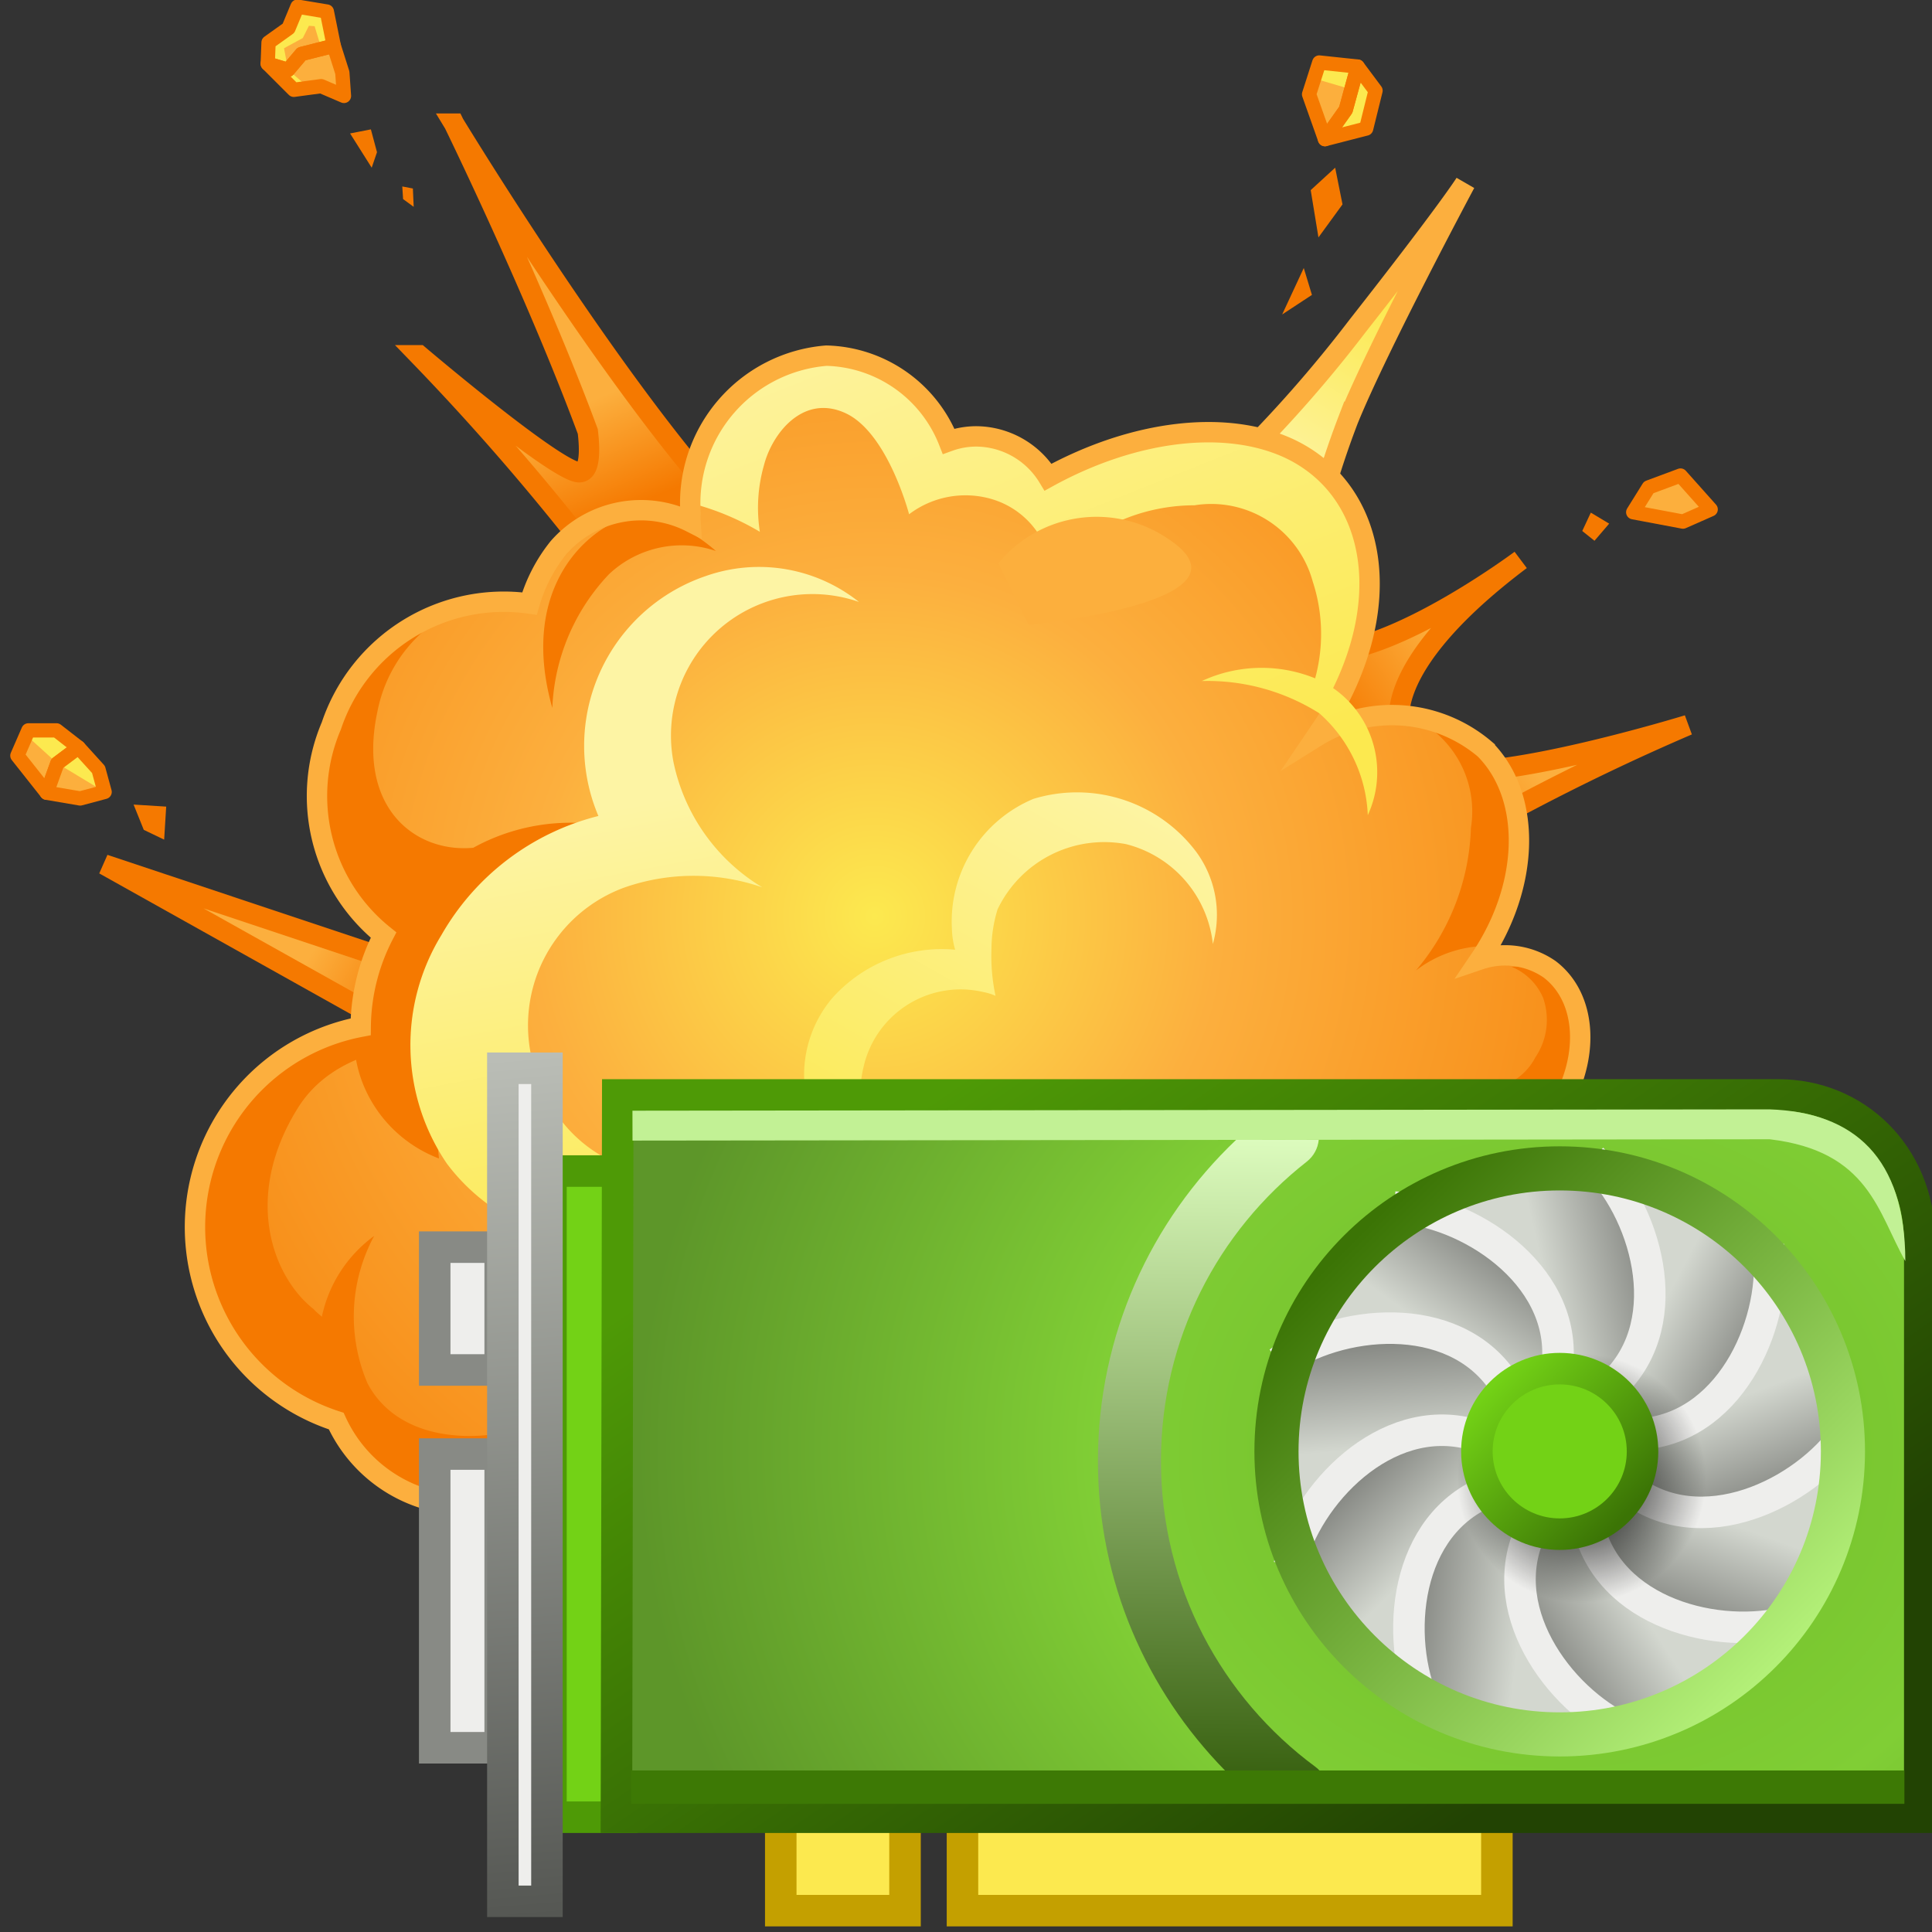<?xml version="1.0" encoding="UTF-8" standalone="no"?>
<svg
   xmlns:dc="http://purl.org/dc/elements/1.1/"
   xmlns:cc="http://creativecommons.org/ns#"
   xmlns:rdf="http://www.w3.org/1999/02/22-rdf-syntax-ns#"
   xmlns:svg="http://www.w3.org/2000/svg"
   xmlns="http://www.w3.org/2000/svg"
   xmlns:xlink="http://www.w3.org/1999/xlink"
   xmlns:sodipodi="http://sodipodi.sourceforge.net/DTD/sodipodi-0.dtd"
   xmlns:inkscape="http://www.inkscape.org/namespaces/inkscape"
   viewBox="0 0 48 48"
   version="1.1"
   id="svg52814"
   sodipodi:docname="spyro_gpuburst.svg"
   inkscape:version="1.0.1 (3bc2e813f5, 2020-09-07)">
  <rect x="0" y="0" width="48" height="48" fill="#333333" stroke="none"/>
  <sodipodi:namedview
     pagecolor="#ffffff"
     bordercolor="#666666"
     borderopacity="1"
     objecttolerance="10"
     gridtolerance="10"
     guidetolerance="10"
     inkscape:pageopacity="0"
     inkscape:pageshadow="2"
     inkscape:window-width="2560"
     inkscape:window-height="1377"
     id="namedview52816"
     showgrid="false"
     inkscape:snap-global="false"
     inkscape:zoom="15.471066"
     inkscape:cx="23.805051"
     inkscape:cy="23.632594"
     inkscape:window-x="-8"
     inkscape:window-y="-8"
     inkscape:window-maximized="1"
     inkscape:current-layer="svg52814" />
  <defs
     id="defs52690">
    <style
       id="style52656">.cls-1{fill:url(#radial-gradient);}.cls-2{fill:url(#linear-gradient);}.cls-13,.cls-14,.cls-3{fill:none;}.cls-13,.cls-3{stroke:#f57900;}.cls-14,.cls-17,.cls-18,.cls-3,.cls-5{stroke-miterlimit:10;stroke-width:0.5px;}.cls-4{fill:#fcaf3d;}.cls-14,.cls-17,.cls-18,.cls-5{stroke:#fcaf3e;}.cls-5{fill:url(#linear-gradient-2);}.cls-6{fill:url(#linear-gradient-3);}.cls-7{fill:#f57900;}.cls-8{fill:url(#linear-gradient-4);}.cls-9{fill:url(#radial-gradient-2);}.cls-10{fill:url(#linear-gradient-5);}.cls-11{fill:url(#linear-gradient-6);}.cls-12,.cls-17{fill:#fce94f;}.cls-13{stroke-linecap:round;stroke-linejoin:round;stroke-width:0.35px;}.cls-15{fill:url(#linear-gradient-7);}.cls-16{fill:url(#linear-gradient-8);}.cls-18{fill:url(#linear-gradient-9);}.cls-19{fill:url(#linear-gradient-10);}</style>
    <radialGradient
       id="radial-gradient"
       cx="31.19"
       cy="-31.04"
       r="19.3"
       gradientTransform="translate(-13.29 52.44) scale(1.2 0.4)"
       gradientUnits="userSpaceOnUse">
      <stop
         offset="0.03"
         stop-color="#2c2c2c"
         stop-opacity="0.5"
         id="stop52658" />
      <stop
         offset="0.68"
         stop-color="#2c2c2c"
         stop-opacity="0.1"
         id="stop52660" />
      <stop
         offset="0.93"
         stop-color="#2c2c2c"
         stop-opacity="0"
         id="stop52662" />
    </radialGradient>
    <linearGradient
       id="linear-gradient"
       x1="16.3"
       y1="11.16"
       x2="17.97"
       y2="15.16"
       gradientUnits="userSpaceOnUse">
      <stop
         offset="0.36"
         stop-color="#fcaf3e"
         id="stop52665" />
      <stop
         offset="1"
         stop-color="#f57900"
         id="stop52667" />
    </linearGradient>
    <linearGradient
       id="linear-gradient-2"
       x1="33.13"
       y1="14.91"
       x2="35.9"
       y2="10.47"
       gradientUnits="userSpaceOnUse">
      <stop
         offset="0"
         stop-color="#fdf4a4"
         id="stop52670" />
      <stop
         offset="1"
         stop-color="#fce94f"
         id="stop52672" />
    </linearGradient>
    <linearGradient
       id="linear-gradient-3"
       x1="39.63"
       y1="19.1"
       x2="35.34"
       y2="22.08"
       xlink:href="#linear-gradient" />
    <linearGradient
       id="linear-gradient-4"
       x1="8.18"
       y1="25.31"
       x2="11.96"
       y2="27.5"
       xlink:href="#linear-gradient" />
    <radialGradient
       id="radial-gradient-2"
       cx="23.16"
       cy="25.54"
       r="23.43"
       gradientUnits="userSpaceOnUse">
      <stop
         offset="0"
         stop-color="#fce94f"
         id="stop52677" />
      <stop
         offset="0.36"
         stop-color="#fcaf3e"
         id="stop52679" />
      <stop
         offset="1"
         stop-color="#f57900"
         id="stop52681" />
    </radialGradient>
    <linearGradient
       id="linear-gradient-5"
       x1="21.19"
       y1="10.28"
       x2="26.78"
       y2="24.34"
       xlink:href="#linear-gradient-2" />
    <linearGradient
       id="linear-gradient-6"
       x1="28.08"
       y1="7.55"
       x2="33.67"
       y2="21.6"
       xlink:href="#linear-gradient-2" />
    <linearGradient
       id="linear-gradient-7"
       x1="29.33"
       y1="22.31"
       x2="23.15"
       y2="33.27"
       xlink:href="#linear-gradient-2" />
    <linearGradient
       id="linear-gradient-8"
       x1="17.14"
       y1="22.82"
       x2="19.33"
       y2="34.38"
       xlink:href="#linear-gradient-2" />
    <linearGradient
       id="linear-gradient-9"
       x1="29.32"
       y1="35.57"
       x2="32.35"
       y2="40.24"
       xlink:href="#linear-gradient-2" />
    <linearGradient
       id="linear-gradient-10"
       x1="28.13"
       y1="7.53"
       x2="33.71"
       y2="21.59"
       xlink:href="#linear-gradient-2" />
    <linearGradient
       inkscape:collect="always"
       xlink:href="#linear-gradient"
       id="linearGradient53381"
       gradientUnits="userSpaceOnUse"
       x1="16.3"
       y1="11.16"
       x2="17.97"
       y2="15.16" />
    <linearGradient
       inkscape:collect="always"
       xlink:href="#linear-gradient-2"
       id="linearGradient53383"
       gradientUnits="userSpaceOnUse"
       x1="33.13"
       y1="14.91"
       x2="35.9"
       y2="10.47" />
    <radialGradient
       inkscape:collect="always"
       xlink:href="#linearGradient52394"
       id="radialGradient52396"
       cx="35.569"
       cy="20.019"
       fx="35.569"
       fy="20.019"
       r="22.275"
       gradientTransform="matrix(-1.313,-0.009,0.008,-1.165,82.718,43.163)"
       gradientUnits="userSpaceOnUse" />
    <linearGradient
       inkscape:collect="always"
       id="linearGradient52394">
      <stop
         style="stop-color:#8ae234;stop-opacity:1"
         offset="0"
         id="stop52390" />
      <stop
         style="stop-color:#7ac730;stop-opacity:1"
         offset="0.324"
         id="stop52398" />
      <stop
         style="stop-color:#80ce35;stop-opacity:1"
         offset="0.503"
         id="stop52620" />
      <stop
         style="stop-color:#5d9629;stop-opacity:1"
         offset="1"
         id="stop52392" />
    </linearGradient>
    <linearGradient
       inkscape:collect="always"
       xlink:href="#linearGradient52418"
       id="linearGradient52420"
       x1="15.418"
       y1="7.835"
       x2="32.426"
       y2="32.577"
       gradientUnits="userSpaceOnUse"
       gradientTransform="matrix(0.95,0,0,0.949,2.399,0.377)" />
    <linearGradient
       inkscape:collect="always"
       id="linearGradient52418">
      <stop
         style="stop-color:#4e9a06;stop-opacity:1"
         offset="0"
         id="stop52414" />
      <stop
         style="stop-color:#224303;stop-opacity:1"
         offset="1"
         id="stop52416" />
    </linearGradient>
    <linearGradient
       inkscape:collect="always"
       xlink:href="#linearGradient52544"
       id="linearGradient52546"
       x1="30.904"
       y1="16.099"
       x2="31.188"
       y2="19.351"
       gradientUnits="userSpaceOnUse" />
    <linearGradient
       inkscape:collect="always"
       id="linearGradient52544">
      <stop
         style="stop-color:#888a85;stop-opacity:1"
         offset="0"
         id="stop52540" />
      <stop
         style="stop-color:#d3d7cf;stop-opacity:1"
         offset="1"
         id="stop52542" />
    </linearGradient>
    <linearGradient
       inkscape:collect="always"
       xlink:href="#linearGradient52544"
       id="linearGradient52554"
       gradientUnits="userSpaceOnUse"
       gradientTransform="rotate(82.198,36.302,19.556)"
       x1="30.904"
       y1="16.099"
       x2="31.188"
       y2="19.351" />
    <linearGradient
       inkscape:collect="always"
       xlink:href="#linearGradient52544"
       id="linearGradient52558"
       gradientUnits="userSpaceOnUse"
       gradientTransform="rotate(122.458,36.302,19.556)"
       x1="30.904"
       y1="16.099"
       x2="31.188"
       y2="19.351" />
    <linearGradient
       inkscape:collect="always"
       xlink:href="#linearGradient52544"
       id="linearGradient52562"
       gradientUnits="userSpaceOnUse"
       gradientTransform="rotate(164.257,36.176,19.426)"
       x1="30.904"
       y1="16.099"
       x2="31.188"
       y2="19.351" />
    <linearGradient
       inkscape:collect="always"
       xlink:href="#linearGradient52544"
       id="linearGradient52566"
       gradientUnits="userSpaceOnUse"
       gradientTransform="rotate(-155.291,36.233,19.389)"
       x1="30.904"
       y1="16.099"
       x2="31.188"
       y2="19.351" />
    <linearGradient
       inkscape:collect="always"
       xlink:href="#linearGradient52544"
       id="linearGradient52570"
       gradientUnits="userSpaceOnUse"
       gradientTransform="rotate(-117.851,36.302,19.556)"
       x1="30.904"
       y1="16.099"
       x2="31.188"
       y2="19.351" />
    <linearGradient
       inkscape:collect="always"
       xlink:href="#linearGradient52544"
       id="linearGradient52574"
       gradientUnits="userSpaceOnUse"
       gradientTransform="rotate(-77.755,36.302,19.556)"
       x1="30.904"
       y1="16.099"
       x2="31.188"
       y2="19.351" />
    <linearGradient
       inkscape:collect="always"
       xlink:href="#linearGradient52544"
       id="linearGradient52578"
       gradientUnits="userSpaceOnUse"
       gradientTransform="rotate(-39.592,36.302,19.556)"
       x1="30.904"
       y1="16.099"
       x2="31.188"
       y2="19.351" />
    <linearGradient
       inkscape:collect="always"
       xlink:href="#linearGradient52534"
       id="linearGradient52536"
       x1="2.279"
       y1="7.072"
       x2="4.489"
       y2="34.219"
       gradientUnits="userSpaceOnUse" />
    <linearGradient
       inkscape:collect="always"
       id="linearGradient52534">
      <stop
         style="stop-color:#babdb6;stop-opacity:1"
         offset="0"
         id="stop52530" />
      <stop
         style="stop-color:#555753;stop-opacity:1"
         offset="1"
         id="stop52532" />
    </linearGradient>
    <linearGradient
       inkscape:collect="always"
       xlink:href="#linearGradient52544"
       id="linearGradient52550"
       gradientUnits="userSpaceOnUse"
       x1="30.904"
       y1="16.099"
       x2="31.188"
       y2="19.351"
       gradientTransform="rotate(40.668,36.236,20.162)" />
    <radialGradient
       inkscape:collect="always"
       xlink:href="#linearGradient52526"
       id="radialGradient52528"
       cx="36.187"
       cy="19.523"
       fx="36.187"
       fy="19.523"
       r="3.071"
       gradientTransform="matrix(1.288,0,0,1.287,-9.73,-4.752)"
       gradientUnits="userSpaceOnUse" />
    <linearGradient
       inkscape:collect="always"
       id="linearGradient52526">
      <stop
         style="stop-color:#000000;stop-opacity:1;"
         offset="0"
         id="stop52522" />
      <stop
         style="stop-color:#000000;stop-opacity:0;"
         offset="1"
         id="stop52524" />
    </linearGradient>
    <linearGradient
       inkscape:collect="always"
       xlink:href="#linearGradient52602"
       id="linearGradient52604"
       x1="33.942"
       y1="17.503"
       x2="38.21"
       y2="21.638"
       gradientUnits="userSpaceOnUse" />
    <linearGradient
       inkscape:collect="always"
       id="linearGradient52602">
      <stop
         style="stop-color:#73d216;stop-opacity:1"
         offset="0"
         id="stop52598" />
      <stop
         style="stop-color:#3b7405;stop-opacity:1"
         offset="1"
         id="stop52600" />
    </linearGradient>
    <linearGradient
       inkscape:collect="always"
       xlink:href="#linearGradient52618"
       id="linearGradient52612"
       x1="43.051"
       y1="26.216"
       x2="29.606"
       y2="12.831"
       gradientUnits="userSpaceOnUse" />
    <linearGradient
       inkscape:collect="always"
       id="linearGradient52618">
      <stop
         style="stop-color:#b3f078;stop-opacity:1"
         offset="0"
         id="stop52614" />
      <stop
         style="stop-color:#3b7405;stop-opacity:1"
         offset="1"
         id="stop52616" />
    </linearGradient>
    <linearGradient
       inkscape:collect="always"
       xlink:href="#linearGradient52499"
       id="linearGradient52501"
       x1="27.616"
       y1="31.413"
       x2="27.859"
       y2="9.36"
       gradientUnits="userSpaceOnUse"
       gradientTransform="matrix(0.938,0,0,0.94,2.178,0.862)" />
    <linearGradient
       inkscape:collect="always"
       id="linearGradient52499">
      <stop
         style="stop-color:#355e0d;stop-opacity:1"
         offset="0"
         id="stop52495" />
      <stop
         style="stop-color:#dcfbbd;stop-opacity:1"
         offset="1"
         id="stop52497" />
    </linearGradient>
  </defs>
  <title
     id="title52692">6-Explosion</title>
  <g
     id="ART"
     transform="matrix(1.013,0,0,1.013,-1.726,-3.107)">
    <path
       class="cls-2"
       d="m 12.84,6.1 c 0,0 2,4.09 3.28,7.55 0.06,0.5 0.05,1 -0.21,1 -0.55,0 -3.93,-2.87 -3.93,-2.87 a 59.4,59.4 0 0 1 5.08,6 v 0.19 l 7,0.75 A 9.15,9.15 0 0 1 20.48,16.47 C 17.64,14 12.84,6.1 12.84,6.1 Z"
       id="path52697"
       style="fill:url(#linearGradient53381)" />
    <path
       class="cls-3"
       d="m 12.84,6.1 c 0,0 2,4.09 3.28,7.55 0.06,0.5 0.05,1 -0.21,1 -0.55,0 -3.93,-2.87 -3.93,-2.87 a 59.4,59.4 0 0 1 5.08,6 v 0.19 l 7,0.75 A 9.15,9.15 0 0 1 20.48,16.47 C 17.64,14 12.84,6.1 12.84,6.1 Z"
       id="path52699" />
    <path
       class="cls-4"
       d="m 24.44,18.73 h -0.4 a 1.22,1.22 0 0 0 0.4,0 z"
       id="path52701" />
    <path
       class="cls-4"
       d="M 30.9,15.49 A 31.81,31.81 0 0 0 35,11.06 c 2.23,-2.84 2.64,-3.5 2.64,-3.5 0,0 -2.14,4 -2.87,5.8 A 22.37,22.37 0 0 0 33.72,17"
       id="path52703" />
    <path
       class="cls-5"
       d="M 30.9,15.49 A 31.81,31.81 0 0 0 35,11.06 c 2.23,-2.84 2.64,-3.5 2.64,-3.5 0,0 -2.14,4 -2.87,5.8 A 22.37,22.37 0 0 0 33.72,17"
       id="path52705"
       style="fill:url(#linearGradient53383)" />
    <path
       class="cls-6"
       d="m 30.45,19.93 a 68.94,68.94 0 0 0 1.82,9.84 c 0,0 -0.59,-2.29 2.77,-4.64 a 55.47,55.47 0 0 1 8.06,-4.28 c 0,0 -4.73,1.45 -6.1,1.07 -1.37,-0.38 -1.81,-2.25 2,-5.12 0,0 -3.79,2.83 -5.4,2.16 a 0.57,0.57 0 0 1 -0.32,-0.37"
       id="path52707"
       style="fill:url(#linear-gradient-3)" />
    <path
       class="cls-3"
       d="m 30.45,19.93 a 68.94,68.94 0 0 0 1.82,9.84 c 0,0 -0.59,-2.29 2.77,-4.64 a 55.47,55.47 0 0 1 8.06,-4.28 c 0,0 -4.73,1.45 -6.1,1.07 -1.37,-0.38 -1.81,-2.25 2,-5.12 0,0 -3.79,2.83 -5.4,2.16 a 0.57,0.57 0 0 1 -0.32,-0.37"
       id="path52709" />
    <polygon
       class="cls-7"
       points="10.82,7.18 10.29,6.34 10.8,6.24 10.95,6.8 "
       id="polygon52711" />
    <polygon
       class="cls-7"
       points="11.59,7.95 11.57,7.64 11.83,7.69 11.85,8.14 "
       id="polygon52713" />
    <polyline
       class="cls-8"
       points="14.24 27.6 4.26 24.27 14.95 30.25"
       id="polyline52715"
       style="fill:url(#linear-gradient-4)" />
    <polyline
       class="cls-3"
       points="14.24 27.6 4.26 24.27 14.95 30.25"
       id="polyline52717" />
    <path
       class="cls-9"
       d="m 40.2,30.6 a 2.72,2.72 0 0 0 -0.49,0 v 0 c 1,-1.33 1,-3 0,-3.76 A 1.92,1.92 0 0 0 38,26.6 c 1.24,-1.83 1.27,-4 0.12,-5.16 a 3.52,3.52 0 0 0 -4.14,-0.3 l 0.23,-0.34 c 1.78,-2.86 1.28,-5.69 -0.86,-6.72 -1.56,-0.74 -3.83,-0.47 -5.94,0.69 a 2.08,2.08 0 0 0 -1.78,-1 2,2 0 0 0 -0.66,0.12 3.31,3.31 0 0 0 -3,-2.1 3.63,3.63 0 0 0 -3.33,3.86 1.7,1.7 0 0 0 0,0.22 2.69,2.69 0 0 0 -3.24,0.63 3.92,3.92 0 0 0 -0.71,1.37 4.46,4.46 0 0 0 -4.86,3 4.38,4.38 0 0 0 1.28,5.13 5,5 0 0 0 -0.56,2.25 5,5 0 0 0 -0.6,9.67 3.52,3.52 0 0 0 3.19,2.06 3.48,3.48 0 0 0 1.61,-0.39 5.27,5.27 0 0 0 9.91,-1.71 3.73,3.73 0 0 0 6.34,0.37 4.61,4.61 0 0 0 7.76,-1.93 3,3 0 0 0 1.44,0.38 3.03,3.03 0 0 0 0,-6.06 z"
       id="path52719"
       style="fill:url(#radial-gradient-2)" />
    <path
       class="cls-7"
       d="m 39.55,27.54 a 1.64,1.64 0 0 1 -0.19,1.46 1.45,1.45 0 0 1 -1.38,0.78 1.83,1.83 0 0 0 1.16,0.53 c 0.83,0.11 1.35,-0.75 1.32,-1.68 -0.03,-0.93 -0.74,-1.91 -1.68,-1.85 a 1.43,1.43 0 0 1 0.77,0.76 z"
       id="path52721" />
    <path
       class="cls-7"
       d="m 19.26,16.58 c 0,0 -1.29,-1.19 -2.34,-0.77 -1.05,0.42 -2.44,1.9 -1.67,4.62 a 5.06,5.06 0 0 1 1.39,-3.28 2.6,2.6 0 0 1 2.62,-0.57 z"
       id="path52723" />
    <path
       class="cls-10"
       d="m 20.56,12.1 a 2.93,2.93 0 0 1 2.8,0 4.84,4.84 0 0 1 1.58,1.7 3.42,3.42 0 0 1 1.47,0.05 2.23,2.23 0 0 1 1.13,1 l 0.59,1.78 -0.7,0.1 A 2.06,2.06 0 0 0 26,15.3 2.29,2.29 0 0 0 24,15.68 c 0,0 -0.52,-2 -1.56,-2.48 -1.04,-0.48 -1.8,0.5 -2,1.28 a 3.81,3.81 0 0 0 -0.1,1.63 6.43,6.43 0 0 0 -1.57,-0.67 c 0,0 0.14,-2.39 1.79,-3.34 z"
       id="path52725"
       style="fill:url(#linear-gradient-5)" />
    <path
       class="cls-11"
       d="m 35.22,18.73 -0.57,1.49 -0.28,0.39 v 0 C 34.45,20.13 33.9,20.43 33.9,19.9 a 4.13,4.13 0 0 0 0,-2.57 2.58,2.58 0 0 0 -2.9,-1.87 4.58,4.58 0 0 0 -3,1.12 l -0.68,-1.82 a 7.83,7.83 0 0 1 4.54,-1.25 3.53,3.53 0 0 1 3.37,2.63 7,7 0 0 1 -0.01,2.59 z"
       id="path52727"
       style="fill:url(#linear-gradient-6)" />
    <path
       class="cls-7"
       d="m 36.47,20.73 a 2.68,2.68 0 0 1 1.86,1.19 4.38,4.38 0 0 1 0.39,3.35 2.55,2.55 0 0 1 -0.39,1 2.9,2.9 0 0 0 -1.9,0.6 5.68,5.68 0 0 0 1.35,-3.5 2.54,2.54 0 0 0 -1.31,-2.64 z"
       id="path52729" />
    <path
       class="cls-7"
       d="m 37.19,35.77 0.49,-1.94 a 3,3 0 0 0 2,0.92 1.8,1.8 0 0 0 2,-1.91 2.31,2.31 0 0 0 -2.37,-2.06 3.18,3.18 0 0 1 2.94,0.46 3,3 0 0 1 0.94,3.37 3,3 0 0 1 -2.19,2.12 5.39,5.39 0 0 1 -3.81,-0.96 z"
       id="path52731" />
    <path
       class="cls-7"
       d="m 23.71,35.82 a 4.58,4.58 0 0 0 1.48,2.87 3.91,3.91 0 0 0 3.49,1.12 3.8,3.8 0 0 0 2.32,-1.39 5.16,5.16 0 0 0 2.94,1.27 4.81,4.81 0 0 0 3.63,-1.32 7.28,7.28 0 0 0 1.22,-2.09 L 36.84,34.8 a 3.83,3.83 0 0 1 -2.52,3 c -2.58,1.13 -4.08,-2.7 -4.08,-2.7 0,0 -1.39,2.84 -2.87,2.9 -1.48,0.06 -2.32,-1.05 -3,-2.12"
       id="path52733" />
    <path
       class="cls-7"
       d="m 13.34,25.43 a 5,5 0 0 1 3.21,-2.11 4.94,4.94 0 0 0 -3.24,0.54 c -1.44,0.13 -2.85,-1 -2.35,-3.34 a 3.52,3.52 0 0 1 2.31,-2.66 4.64,4.64 0 0 0 -3.37,3 4.38,4.38 0 0 0 1.21,5.14 5,5 0 0 0 -0.55,2.17 v 0 0.08 a 3.29,3.29 0 0 0 -0.43,0.09 v 0 A 5,5 0 0 0 10,37.88 3.35,3.35 0 0 0 10.45,38.6 h 0.16 L 10.28,35.71 A 2,2 0 0 1 9.39,35.17 c -1,-0.79 -1.74,-2.75 -0.38,-4.93 1.36,-2.18 5,-1.46 5,-1.46 a 4.88,4.88 0 0 0 -1.74,-0.64 c -0.11,-0.65 0.25,-1.3 1.07,-2.71 z"
       id="path52735" />
    <path
       class="cls-7"
       d="m 10.5,27.66 a 3.13,3.13 0 0 0 0.11,2 3.25,3.25 0 0 0 1.86,1.82 l -0.42,-4.17"
       id="path52737" />
    <path
       class="cls-7"
       d="m 16.63,36.48 a 3.72,3.72 0 0 1 -1.88,3.07 l -0.19,0.09 v 0 a 3.4,3.4 0 0 1 -0.34,0.12 v 0 l -0.34,0.09 -0.48,0.08 v 0 A 3.2,3.2 0 0 1 9.9,38.05 1.78,1.78 0 0 1 9.77,37.8 3.77,3.77 0 0 1 9.57,35.51 3.29,3.29 0 0 1 10.88,33.38 4.16,4.16 0 0 0 10.72,37 c 0.91,1.71 3.49,1.46 4.68,0.71 1.19,-0.75 1.23,-1.23 1.23,-1.23 z"
       id="path52739" />
    <path
       class="cls-7"
       d="m 25.08,38.44 a 4,4 0 0 1 -0.42,-0.6 5.27,5.27 0 0 1 -9.91,1.71 l -0.32,0.14 a 3,3 0 0 1 0,-0.79 l 1.44,-0.84 a 3.82,3.82 0 0 0 3,2.55 c 2.3,0.29 4.92,-2.51 4.87,-4.79 L 24.87,38 a 2.58,2.58 0 0 1 0.21,0.44 z"
       id="path52741" />
    <polygon
       class="cls-12"
       points="35,4.7 34.71,5.76 34.2,6.48 35.21,6.22 35.44,5.29 "
       id="polygon52743" />
    <polygon
       class="cls-4"
       points="33.81,5.38 34.2,6.48 34.71,5.76 35,4.7 34.06,4.6 "
       id="polygon52745" />
    <polyline
       class="cls-12"
       points="33.93 4.99 34.85 5.26 35 4.7 34.06 4.6"
       id="polyline52747" />
    <polygon
       class="cls-13"
       points="35,4.7 34.71,5.76 34.2,6.48 35.21,6.22 35.44,5.29 "
       id="polygon52749" />
    <polygon
       class="cls-13"
       points="33.81,5.38 34.2,6.48 34.71,5.76 35,4.7 34.06,4.6 "
       id="polygon52751" />
    <polygon
       class="cls-7"
       points="5.23,23.42 5.73,23.66 5.78,22.85 4.98,22.8 "
       id="polygon52753" />
    <polygon
       class="cls-4"
       points="3.11,21.79 3.63,21.4 3.09,20.98 2.4,20.98 2.13,21.6 2.85,22.51 "
       id="polygon52755" />
    <path
       class="cls-12"
       d="M 3.11,21.79 2.35,21.1 3,21 c 0,0 0.59,0.43 0.57,0.36"
       id="path52757" />
    <polygon
       class="cls-13"
       points="3.11,21.79 3.63,21.4 3.09,20.98 2.4,20.98 2.13,21.6 2.85,22.51 "
       id="polygon52759" />
    <polygon
       class="cls-4"
       points="3.67,22.65 4.27,22.49 4.12,21.94 3.63,21.4 3.11,21.79 2.85,22.51 "
       id="polygon52761" />
    <path
       class="cls-12"
       d="m 4.27,22.49 -1.16,-0.7 c 0,0 0.58,-0.2 0.5,-0.25 -0.08,-0.05 0.51,0.4 0.51,0.4"
       id="path52763" />
    <polygon
       class="cls-13"
       points="3.67,22.65 4.27,22.49 4.12,21.94 3.63,21.4 3.11,21.79 2.85,22.51 "
       id="polygon52765" />
    <path
       class="cls-14"
       d="m 40.2,30.6 a 2.72,2.72 0 0 0 -0.49,0 v 0 c 1,-1.33 1,-3 0,-3.76 A 1.92,1.92 0 0 0 38,26.6 c 1.24,-1.83 1.27,-4 0.12,-5.16 a 3.52,3.52 0 0 0 -4.14,-0.3 l 0.23,-0.34 c 1.78,-2.86 1.28,-5.69 -0.86,-6.72 -1.56,-0.74 -3.83,-0.47 -5.94,0.69 a 2.08,2.08 0 0 0 -1.78,-1 2,2 0 0 0 -0.66,0.12 3.31,3.31 0 0 0 -3,-2.1 3.63,3.63 0 0 0 -3.33,3.86 1.7,1.7 0 0 0 0,0.22 2.69,2.69 0 0 0 -3.24,0.63 3.92,3.92 0 0 0 -0.71,1.37 4.46,4.46 0 0 0 -4.86,3 4.38,4.38 0 0 0 1.28,5.13 5,5 0 0 0 -0.56,2.25 5,5 0 0 0 -0.6,9.67 3.52,3.52 0 0 0 3.19,2.06 3.48,3.48 0 0 0 1.61,-0.39 5.27,5.27 0 0 0 9.91,-1.71 3.73,3.73 0 0 0 6.34,0.37 4.61,4.61 0 0 0 7.76,-1.93 3,3 0 0 0 1.44,0.38 3.03,3.03 0 0 0 0,-6.06 z"
       id="path52767" />
    <path
       class="cls-15"
       d="m 22.13,27.53 a 3.6,3.6 0 0 1 3,-1.17 2,2 0 0 1 -0.08,-0.51 3.26,3.26 0 0 1 2,-3.19 3.66,3.66 0 0 1 4,1.31 2.61,2.61 0 0 1 0.4,2.25 2.84,2.84 0 0 0 -2.13,-2.45 2.9,2.9 0 0 0 -3.15,1.6 3.36,3.36 0 0 0 -0.15,1 4.61,4.61 0 0 0 0.1,1.12 1.4,1.4 0 0 0 -0.29,-0.09 2.44,2.44 0 0 0 -2.95,1.85 2.49,2.49 0 0 0 1.37,2.84 2.69,2.69 0 0 1 -0.8,-0.08 3,3 0 0 1 -1.35,-0.71 v 0 a 2.92,2.92 0 0 1 0.03,-3.77 z"
       id="path52769"
       style="fill:url(#linear-gradient-7)" />
    <path
       class="cls-16"
       d="M 21.85,37.37 A 2.36,2.36 0 0 1 19.7,38.1 1.84,1.84 0 0 1 18.27,36.93 c -1.52,0.37 -3.6,0.21 -4.34,-1.37 a 3.06,3.06 0 0 1 0,-2.78 A 4.82,4.82 0 0 1 12.66,31.6 5.17,5.17 0 0 1 12.53,26 6.16,6.16 0 0 1 16.38,23.08 4.4,4.4 0 0 1 19,17.2 a 3.93,3.93 0 0 1 3.77,0.63 3.47,3.47 0 0 0 -4.55,3.92 4.7,4.7 0 0 0 2.18,3.08 5.16,5.16 0 0 0 -3.37,0 3.6,3.6 0 0 0 -1.92,5.14 3.39,3.39 0 0 0 2.15,1.78 2.19,2.19 0 0 0 -0.94,1.45 2.08,2.08 0 0 0 2.06,2.65 1.12,1.12 0 0 0 0.54,-0.1 1.41,1.41 0 0 0 0.18,1.12 2.26,2.26 0 0 0 2.75,0.5 z"
       id="path52771"
       style="fill:url(#linear-gradient-8)" />
    <path
       class="cls-7"
       d="m 34.06,35.43 a 2.46,2.46 0 0 0 2.42,-0.75 3.1,3.1 0 0 0 0,-4.09 2.36,2.36 0 0 0 -1.64,-0.84 2.74,2.74 0 0 1 2.79,1.25 3.2,3.2 0 0 1 0.2,4.06 2.87,2.87 0 0 1 -3.77,0.37 z"
       id="path52773" />
    <polygon
       class="cls-4"
       points="43.66,15.56 42.92,14.73 42.14,15.02 41.76,15.63 42.98,15.86 "
       id="polygon52775" />
    <polygon
       class="cls-13"
       points="43.66,15.56 42.92,14.73 42.14,15.02 41.76,15.63 42.98,15.86 "
       id="polygon52777" />
    <polygon
       class="cls-7"
       points="34.04,8.89 33.85,7.73 34.45,7.18 34.63,8.08 "
       id="polygon52779" />
    <polygon
       class="cls-7"
       points="33.88,10.3 33.15,10.78 33.68,9.64 "
       id="polygon52781" />
    <polygon
       class="cls-7"
       points="40.51,16.09 40.72,15.64 41.17,15.91 40.81,16.33 "
       id="polygon52783" />
    <path
       class="cls-17"
       d="m 26.39,35.78 a 2.85,2.85 0 0 1 1.72,0.3 58,58 0 0 1 6.33,5.68 c 0,0 -3.43,-4.58 -3.8,-6 a 2.1,2.1 0 0 1 0.45,-2.14 l -2.68,0.27"
       id="path52785" />
    <path
       class="cls-18"
       d="m 26.39,35.78 a 2.85,2.85 0 0 1 1.72,0.3 58,58 0 0 1 6.33,5.68 c 0,0 -3.43,-4.58 -3.8,-6 a 2.1,2.1 0 0 1 0.45,-2.14 l -2.68,0.27"
       id="path52787"
       style="fill:url(#linear-gradient-9)" />
    <path
       class="cls-7"
       d="m 28.6,33.26 0.74,1 c -0.45,2.27 -3.24,2.74 -4.82,2 A 4.37,4.37 0 0 1 22.18,34 c 0,0 1.82,1.7 3.75,1 a 3.24,3.24 0 0 0 2.31,-3 2.77,2.77 0 0 1 0.36,1.26 z"
       id="path52789" />
    <path
       class="cls-7"
       d="m 28.45,32.75 a 3.08,3.08 0 0 0 2.79,0.51 c 1.2,-0.49 2.15,-2.32 1.29,-3.23 a 2.27,2.27 0 0 1 0.92,2.38 c -0.19,1.79 -1.78,2.43 -3.25,2.28 -1.47,-0.15 -1.7,-0.7 -1.7,-0.7"
       id="path52791" />
    <path
       class="cls-19"
       d="m 34.06,20.56 a 3.52,3.52 0 0 1 1.19,2.5 2.51,2.51 0 0 0 -1.14,-3.29 3.48,3.48 0 0 0 -2.93,0 5.14,5.14 0 0 1 2.88,0.79 z"
       id="path52793"
       style="fill:url(#linear-gradient-10)" />
    <path
       class="cls-4"
       d="m 26.19,16.88 a 3.12,3.12 0 0 1 4.16,-0.6 c 2.37,1.56 -3.42,2.11 -3.42,2.11"
       id="path52795" />
    <path
       class="cls-7"
       d="m 22.85,34.81 a 2.23,2.23 0 0 1 -1.51,1 1.25,1.25 0 0 1 -1.17,-1.81 1.39,1.39 0 0 0 -0.5,1.5 2.12,2.12 0 0 0 2.6,1.44 2.19,2.19 0 0 0 1.61,-1.43"
       id="path52797" />
    <polygon
       class="cls-12"
       points="8.27,4.63 8.29,4.11 8.78,3.76 9,3.23 9.72,3.35 9.89,4.19 9.1,4.39 8.77,4.78 "
       id="polygon52799" />
    <polyline
       class="cls-4"
       points="8.77 4.78 8.67 4.25 9.13 4 9.28 3.7 9.42 3.71 9.59 4.27 9.1 4.39"
       id="polyline52801" />
    <polygon
       class="cls-4"
       points="8.77,4.78 8.27,4.63 8.91,5.27 9.58,5.18 10.14,5.42 10.1,4.85 9.89,4.19 9.1,4.39 "
       id="polygon52803" />
    <polygon
       class="cls-12"
       points="8.77,4.78 8.27,4.63 8.91,5.27 9.28,5.22 "
       id="polygon52805" />
    <polygon
       class="cls-4"
       points="10.14,5.42 9.58,5.18 9.1,4.39 9.5,4.29 "
       id="polygon52807" />
    <polygon
       class="cls-13"
       points="8.27,4.63 8.29,4.11 8.78,3.76 9,3.23 9.72,3.35 9.89,4.19 9.1,4.39 8.77,4.78 "
       id="polygon52809" />
    <polygon
       class="cls-13"
       points="8.77,4.78 8.27,4.63 8.91,5.27 9.58,5.18 10.14,5.42 10.1,4.85 9.89,4.19 9.1,4.39 "
       id="polygon52811" />
  </g>
  <g
     id="g52654"
     transform="matrix(0.783,0,0,0.783,10.416,20.773)">
    <rect
       style="color:#000000;overflow:visible;fill:#fce94f;stroke:#c4a000;stroke-width:1;stroke-linecap:round;stroke-miterlimit:4;stroke-dasharray:none;stroke-opacity:1;stop-color:#000000"
       id="rect52360"
       width="3.943"
       height="3.098"
       x="11.471"
       y="30.997" />
    <rect
       style="color:#000000;overflow:visible;fill:#fce94f;stroke:#c4a000;stroke-width:1;stroke-linecap:round;stroke-miterlimit:4;stroke-dasharray:none;stroke-opacity:1;stop-color:#000000"
       id="rect52362"
       width="16.957"
       height="3.098"
       x="17.237"
       y="30.997" />
    <rect
       style="color:#000000;overflow:visible;fill:#73d216;stroke:#4e9a06;stroke-width:1;stroke-linecap:round;stroke-miterlimit:4;stroke-dasharray:none;stroke-opacity:1;stop-color:#000000"
       id="rect52364"
       width="2.247"
       height="20.502"
       x="4.179"
       y="10.628" />
    <path
       style="fill:url(#radialGradient52396);fill-opacity:1;fill-rule:evenodd;stroke:url(#linearGradient52420);stroke-width:1px;stroke-linecap:butt;stroke-linejoin:miter;stroke-opacity:1"
       d="M 6.299,8.213 H 43.139 c 2.409,0.006 4.421,1.854 4.473,4.596 v 18.321 h -41.355 z"
       id="path52352"
       sodipodi:nodetypes="cccccc" />
    <path
       style="fill:url(#linearGradient52546);fill-opacity:1;fill-rule:evenodd;stroke:none;stroke-width:1px;stroke-linecap:butt;stroke-linejoin:miter;stroke-opacity:1"
       d="M 33.588,19.161 31.536,19.288 l -2.431,1.326 -1.326,1.989 -0.821,-2.967 0.726,-3.03 2.241,-0.789 3.188,0.442 1.294,1.294 z"
       id="path52538"
       inkscape:transform-center-x="5.6189735"
       inkscape:transform-center-y="-0.34723994" />
    <path
       style="fill:url(#linearGradient52554);fill-opacity:1;fill-rule:evenodd;stroke:none;stroke-width:1px;stroke-linecap:butt;stroke-linejoin:miter;stroke-opacity:1"
       d="m 36.325,16.813 -0.404,-2.016 -1.643,-2.228 -2.15,-1.044 2.828,-1.216 3.101,0.308 1.086,2.113 -0.005,3.219 -1.107,1.458 z"
       id="path52552"
       inkscape:transform-center-x="0.667236"
       inkscape:transform-center-y="-5.6976584" />
    <path
       style="fill:url(#linearGradient52558);fill-opacity:1;fill-rule:evenodd;stroke:none;stroke-width:1px;stroke-linecap:butt;stroke-linejoin:miter;stroke-opacity:1"
       d="m 38.092,17.477 0.995,-1.799 0.186,-2.763 -0.967,-2.186 2.944,0.9 2.167,2.239 -0.537,2.315 -2.084,2.453 -1.787,0.397 z"
       id="path52556"
       inkscape:transform-center-x="-4.452686"
       inkscape:transform-center-y="-4.6745039" />
    <path
       style="fill:url(#linearGradient52562);fill-opacity:1;fill-rule:evenodd;stroke:none;stroke-width:1px;stroke-linecap:butt;stroke-linejoin:miter;stroke-opacity:1"
       d="m 38.738,18.978 1.941,-0.678 1.98,-1.936 0.737,-2.274 1.595,2.633 0.123,3.114 -1.943,1.368 -3.189,0.44 -1.597,-0.895 z"
       id="path52560"
       inkscape:transform-center-x="-5.73113"
       inkscape:transform-center-y="-1.4672484" />
    <path
       style="fill:url(#linearGradient52566);fill-opacity:1;fill-rule:evenodd;stroke:none;stroke-width:1px;stroke-linecap:butt;stroke-linejoin:miter;stroke-opacity:1"
       d="m 38.541,20.702 1.917,0.743 2.762,-0.188 2.036,-1.252 -0.495,3.039 -1.926,2.45 -2.366,-0.22 -2.712,-1.734 -0.635,-1.717 z"
       id="path52564"
       inkscape:transform-center-x="-4.9494595"
       inkscape:transform-center-y="3.5394846" />
    <path
       style="fill:url(#linearGradient52570);fill-opacity:1;fill-rule:evenodd;stroke:none;stroke-width:1px;stroke-linecap:butt;stroke-linejoin:miter;stroke-opacity:1"
       d="m 37.222,22.141 1.07,1.755 2.308,1.53 2.378,0.243 -2.24,2.112 -3.019,0.774 -1.745,-1.613 -1.099,-3.025 0.54,-1.749 z"
       id="path52568"
       inkscape:transform-center-x="-2.6239785"
       inkscape:transform-center-y="5.7915881" />
    <path
       style="fill:url(#linearGradient52574);fill-opacity:1;fill-rule:evenodd;stroke:none;stroke-width:1px;stroke-linecap:butt;stroke-linejoin:miter;stroke-opacity:1"
       d="m 35.341,22.125 -0.312,2.032 0.78,2.657 1.662,1.717 -3.074,0.173 -2.808,-1.352 -0.296,-2.358 1.108,-3.022 1.539,-0.99 z"
       id="path52572"
       inkscape:transform-center-x="1.9193605"
       inkscape:transform-center-y="5.2869556" />
    <path
       style="fill:url(#linearGradient52578);fill-opacity:1;fill-rule:evenodd;stroke:none;stroke-width:1px;stroke-linecap:butt;stroke-linejoin:miter;stroke-opacity:1"
       d="m 33.959,20.982 -1.501,1.405 -1.028,2.571 0.246,2.377 -2.524,-1.764 -1.372,-2.798 1.224,-2.037 2.739,-1.691 1.822,0.173 z"
       id="path52576"
       inkscape:transform-center-x="5.432771"
       inkscape:transform-center-y="3.6346266" />
    <rect
       style="color:#000000;overflow:visible;fill:#eeeeec;stroke:#888a85;stroke-width:1;stroke-linecap:round;stroke-miterlimit:4;stroke-dasharray:none;stroke-opacity:1;stop-color:#000000"
       id="rect52356"
       width="2.077"
       height="3.897"
       x="0.491"
       y="13.042" />
    <rect
       style="color:#000000;overflow:visible;fill:#eeeeec;stroke:#888a85;stroke-width:1;stroke-linecap:round;stroke-miterlimit:4;stroke-dasharray:none;stroke-opacity:1;stop-color:#000000"
       id="rect52358"
       width="2.077"
       height="9.319"
       x="0.491"
       y="19.608" />
    <rect
       style="color:#000000;overflow:visible;fill:#eeeeec;stroke:url(#linearGradient52536);stroke-width:1;stroke-linecap:round;stroke-miterlimit:4;stroke-dasharray:none;stroke-opacity:1;stop-color:#000000"
       id="rect52388"
       width="1.399"
       height="26.433"
       x="2.653"
       y="7.366" />
    <ellipse
       style="color:#000000;overflow:visible;fill:none;fill-opacity:1;stroke:none;stroke-width:1;stroke-linecap:round;stroke-miterlimit:4;stroke-dasharray:none;stroke-opacity:1;stop-color:#000000"
       id="path52366"
       cx="36.187"
       cy="19.523"
       rx="8.987"
       ry="8.98" />
    <path
       style="fill:url(#linearGradient52550);fill-opacity:1;fill-rule:evenodd;stroke:none;stroke-width:1px;stroke-linecap:butt;stroke-linejoin:miter;stroke-opacity:1"
       d="m 34.879,17.677 -1.639,-1.241 -2.708,-0.578 -2.302,0.644 1.311,-2.786 2.526,-1.825 2.214,0.862 2.13,2.413 0.138,1.825 z"
       id="path52548"
       inkscape:transform-center-x="4.290167"
       inkscape:transform-center-y="-4.9615959" />
    <path
       style="fill:none;fill-rule:evenodd;stroke:#eeeeec;stroke-width:1px;stroke-linecap:butt;stroke-linejoin:miter;stroke-opacity:1"
       d="m 36.123,16.687 c 0.219,-2.833 -2.873,-4.812 -5.172,-4.914"
       id="path52370"
       sodipodi:nodetypes="cc"
       inkscape:transform-center-x="2.6008966"
       inkscape:transform-center-y="-5.2457233" />
    <path
       style="fill:none;fill-rule:evenodd;stroke:#eeeeec;stroke-width:1px;stroke-linecap:butt;stroke-linejoin:miter;stroke-opacity:1"
       d="m 37.946,17.346 c 2.013,-2.007 0.956,-5.521 -0.722,-7.094"
       id="path52372"
       sodipodi:nodetypes="cc"
       inkscape:transform-center-x="-1.9909722"
       inkscape:transform-center-y="-5.6768378" />
    <path
       style="fill:none;fill-rule:evenodd;stroke:#eeeeec;stroke-width:1px;stroke-linecap:butt;stroke-linejoin:miter;stroke-opacity:1"
       d="m 38.887,18.961 c 2.829,-0.287 4.23,-3.679 3.922,-5.957"
       id="path52374"
       sodipodi:nodetypes="cc"
       inkscape:transform-center-x="-4.7252869"
       inkscape:transform-center-y="-3.4934118" />
    <path
       style="fill:none;fill-rule:evenodd;stroke:#eeeeec;stroke-width:1px;stroke-linecap:butt;stroke-linejoin:miter;stroke-opacity:1"
       d="m 38.582,20.833 c 2.358,1.588 5.607,-0.124 6.829,-2.072"
       id="path52376"
       sodipodi:nodetypes="cc"
       inkscape:transform-center-x="-5.8524626"
       inkscape:transform-center-y="0.63426141" />
    <path
       style="fill:none;fill-rule:evenodd;stroke:#eeeeec;stroke-width:1px;stroke-linecap:butt;stroke-linejoin:miter;stroke-opacity:1"
       d="m 37.147,22.078 c 0.795,2.728 4.387,3.49 6.574,2.775"
       id="path52378"
       sodipodi:nodetypes="cc"
       inkscape:transform-center-x="-4.2907756"
       inkscape:transform-center-y="4.1163905" />
    <path
       style="fill:none;fill-rule:evenodd;stroke:#eeeeec;stroke-width:1px;stroke-linecap:butt;stroke-linejoin:miter;stroke-opacity:1"
       d="m 35.237,22.113 c -1.148,2.6 1.112,5.492 3.247,6.35"
       id="path52380"
       sodipodi:nodetypes="cc"
       inkscape:transform-center-x="-0.56177884"
       inkscape:transform-center-y="5.8127117" />
    <path
       style="fill:none;fill-rule:evenodd;stroke:#eeeeec;stroke-width:1px;stroke-linecap:butt;stroke-linejoin:miter;stroke-opacity:1"
       d="m 33.725,20.867 c -2.575,1.204 -2.776,4.869 -1.733,6.918"
       id="path52382"
       sodipodi:nodetypes="cc"
       inkscape:transform-center-x="3.5806647"
       inkscape:transform-center-y="4.8500992" />
    <path
       style="fill:none;fill-rule:evenodd;stroke:#eeeeec;stroke-width:1px;stroke-linecap:butt;stroke-linejoin:miter;stroke-opacity:1"
       d="m 33.398,18.978 c -2.745,-0.742 -5.266,1.927 -5.793,4.165"
       id="path52384"
       sodipodi:nodetypes="cc"
       inkscape:transform-center-x="5.6427764"
       inkscape:transform-center-y="1.521111" />
    <path
       style="fill:none;fill-rule:evenodd;stroke:#eeeeec;stroke-width:1px;stroke-linecap:butt;stroke-linejoin:miter;stroke-opacity:1"
       d="M 34.386,17.309 C 32.788,14.959 29.136,15.341 27.276,16.695"
       id="path52386"
       sodipodi:nodetypes="cc"
       inkscape:transform-center-x="5.3127749"
       inkscape:transform-center-y="-3.0153619" />
    <ellipse
       style="color:#000000;overflow:visible;fill:url(#radialGradient52528);fill-opacity:1;stroke:none;stroke-width:1;stroke-linecap:round;stroke-miterlimit:4;stroke-dasharray:none;stroke-opacity:1;stop-color:#000000"
       id="ellipse52520"
       cx="36.881"
       cy="20.376"
       rx="3.955"
       ry="3.952" />
    <ellipse
       style="color:#000000;overflow:visible;fill:#73d216;stroke:url(#linearGradient52604);stroke-width:1;stroke-linecap:round;stroke-miterlimit:4;stroke-dasharray:none;stroke-opacity:1;stop-color:#000000"
       id="circle52368"
       cx="36.187"
       cy="19.523"
       rx="2.628"
       ry="2.626" />
    <ellipse
       style="color:#000000;overflow:visible;fill:none;stroke:url(#linearGradient52612);stroke-width:1.4;stroke-linecap:round;stroke-miterlimit:4;stroke-dasharray:none;stroke-opacity:1;stop-color:#000000"
       id="circle52400"
       cx="36.187"
       cy="19.523"
       rx="8.987"
       ry="8.98" />
    <path
       style="color:#000000;font-style:normal;font-variant:normal;font-weight:normal;font-stretch:normal;font-size:medium;line-height:normal;font-family:sans-serif;font-variant-ligatures:normal;font-variant-position:normal;font-variant-caps:normal;font-variant-numeric:normal;font-variant-alternates:normal;font-variant-east-asian:normal;font-feature-settings:normal;font-variation-settings:normal;text-indent:0;text-align:start;text-decoration:none;text-decoration-line:none;text-decoration-style:solid;text-decoration-color:#000000;letter-spacing:normal;word-spacing:normal;text-transform:none;writing-mode:lr-tb;direction:ltr;text-orientation:mixed;dominant-baseline:auto;baseline-shift:baseline;text-anchor:start;white-space:normal;shape-padding:0;shape-margin:0;inline-size:0;clip-rule:nonzero;display:inline;overflow:visible;visibility:visible;opacity:1;isolation:auto;mix-blend-mode:normal;color-interpolation:sRGB;color-interpolation-filters:linearRGB;solid-color:#000000;solid-opacity:1;vector-effect:none;fill:#c2f195;fill-opacity:1;fill-rule:evenodd;stroke:none;stroke-width:1px;stroke-linecap:butt;stroke-linejoin:miter;stroke-miterlimit:4;stroke-dasharray:none;stroke-dashoffset:0;stroke-opacity:1;color-rendering:auto;image-rendering:auto;shape-rendering:auto;text-rendering:auto;enable-background:accumulate;stop-color:#000000;stop-opacity:1"
       d="M 42.835,8.67 6.765,8.713 6.767,9.661 42.847,9.619 h 0.002 c 3.16,0.372 3.433,2.337 4.305,3.866 -0.007,-3.274 -1.612,-4.724 -4.312,-4.815 z"
       id="path52410"
       sodipodi:nodetypes="cccccccc" />
    <rect
       style="color:#000000;overflow:visible;fill:#3d7905;fill-opacity:1;stroke:none;stroke-width:1;stroke-linecap:round;stroke-miterlimit:4;stroke-dasharray:none;stroke-opacity:1;stop-color:#000000"
       id="rect52412"
       width="40.401"
       height="1.059"
       x="6.723"
       y="29.647" />
    <path
       id="path52511"
       style="color:#000000;font-style:normal;font-variant:normal;font-weight:normal;font-stretch:normal;font-size:medium;line-height:normal;font-family:sans-serif;font-variant-ligatures:normal;font-variant-position:normal;font-variant-caps:normal;font-variant-numeric:normal;font-variant-alternates:normal;font-variant-east-asian:normal;font-feature-settings:normal;font-variation-settings:normal;text-indent:0;text-align:start;text-decoration:none;text-decoration-line:none;text-decoration-style:solid;text-decoration-color:#000000;letter-spacing:normal;word-spacing:normal;text-transform:none;writing-mode:lr-tb;direction:ltr;text-orientation:mixed;dominant-baseline:auto;baseline-shift:baseline;text-anchor:start;white-space:normal;shape-padding:0;shape-margin:0;inline-size:0;clip-rule:nonzero;display:inline;overflow:visible;visibility:visible;opacity:1;isolation:auto;mix-blend-mode:normal;color-interpolation:sRGB;color-interpolation-filters:linearRGB;solid-color:#000000;solid-opacity:1;vector-effect:none;fill:url(#linearGradient52501);fill-opacity:1;fill-rule:nonzero;stroke:none;stroke-width:2;stroke-linecap:round;stroke-linejoin:miter;stroke-miterlimit:4;stroke-dasharray:none;stroke-dashoffset:0;stroke-opacity:1;color-rendering:auto;image-rendering:auto;shape-rendering:auto;text-rendering:auto;enable-background:accumulate;stop-color:#000000;stop-opacity:1"
       d="m 28.541,9.637 -2.623,0.002 c -2.694,2.561 -4.383,6.179 -4.383,10.186 0,3.826 1.547,7.287 4.031,9.822 h 2.998 c -0.04,-0.043 -0.084,-0.082 -0.131,-0.117 -2.971,-2.194 -4.898,-5.717 -4.898,-9.705 0,-3.865 1.811,-7.293 4.629,-9.498 0.214,-0.169 0.351,-0.418 0.377,-0.689 z"
       sodipodi:nodetypes="ccscccscc" />
  </g>
</svg>

